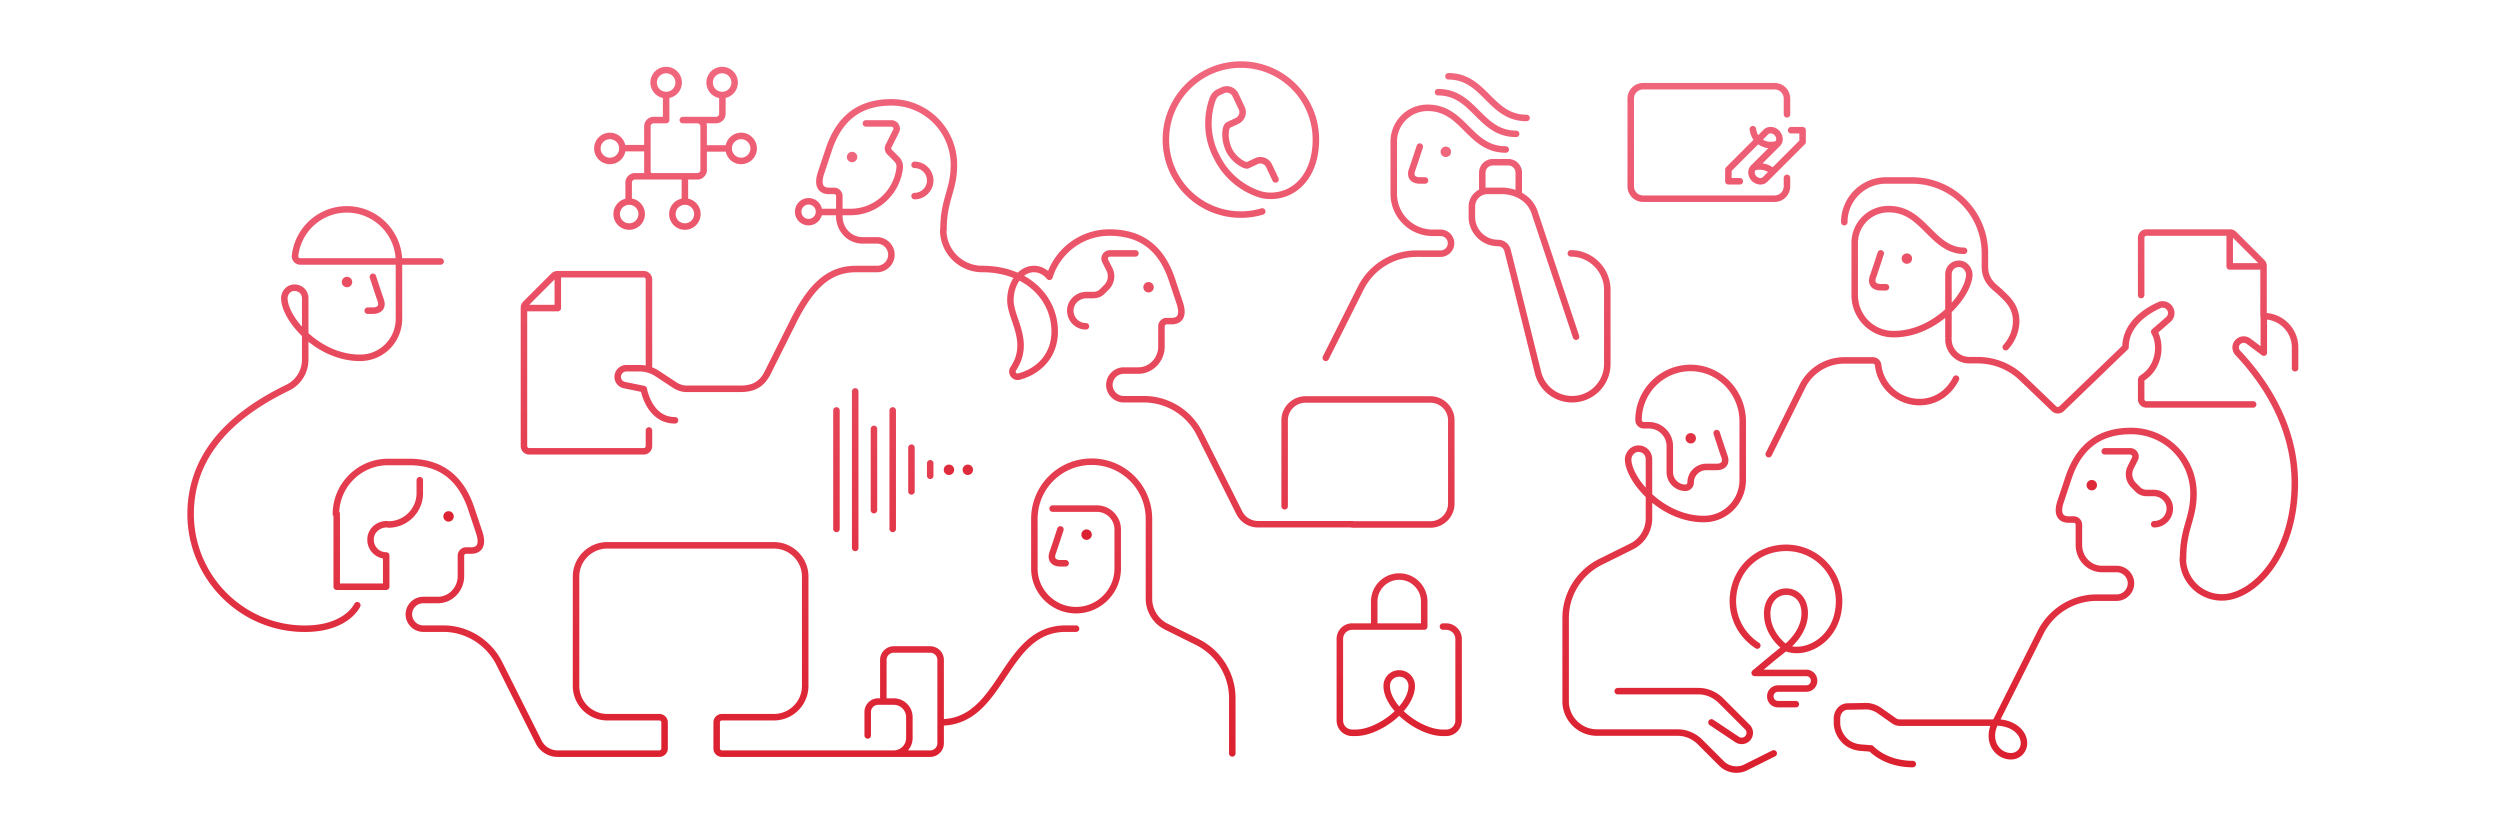 <svg xmlns="http://www.w3.org/2000/svg" width="960" height="320" fill="none" viewBox="0 0 960 320"><path stroke="url(#a)" stroke-linecap="round" stroke-linejoin="round" stroke-miterlimit="10" stroke-width="2.5" d="M362.2 88.3c0 8.3 6.7 15 15 15 17 0 27.8 11 27.8 24 0 9.6-6.5 15.4-13.7 17.3-1.8.5-3.2-1.5-2.2-3 6.9-10.4-1.1-19.1-1.1-26.3 0-6.6 4-12 9-12 2.3 0 4.4 1.1 6 3 3-9.8 12.2-17 23-17 12 0 19.9 5.8 24 18l3 9c2 6-1 7-3 7h-2c-1.1 0-2 .9-2 2v7.8c0 5-4 9.2-8.9 9.2h-5.6c-3 0-5.5 2.5-5.5 5.5s2.5 5.5 5.5 5.5h7.7c9.1 0 17.4 5.1 21.5 13.3l15.2 30.3c1.4 2.7 4.1 4.4 7.2 4.4h36.3m-190.3-98h7.7c3 0 5.5-2.5 5.5-5.5s-2.5-5.5-5.5-5.5h-5.6c-5 0-8.9-4.2-8.9-9.2v-7.8c0-1.1-.9-2-2-2h-2c-2 0-5-1-3-7l3-9c4.1-12.2 12-18 24-18 13.3 0 24 10.7 24 24 0 10-4 13-4 25m-29.8-40.9h9.8c1.5 0 2.5 1.6 1.8 2.9l-2.9 5.8c-.4.8-.2 1.7.4 2.3l2.7 2.7c.8.8 1.3 2 1.2 3.2-1 9.6-9.1 17.1-18.9 17.1h-12M417 125.3c-3.4 0-6.1-2.8-6-6.2.1-3.3 3-5.8 6.2-5.8h2.7c1.3 0 2.6-.5 3.5-1.5l1.5-1.5c1.8-1.8 2.3-4.6 1.1-6.9l-1.6-3.2c-.7-1.3.3-2.9 1.8-2.9h9.8m83.3 104.1h30c4.4 0 8-3.6 8-8v-32c0-4.4-3.6-8-8-8h-48c-4.4 0-8 3.6-8 8v33m-164.6-91.1c-10 0-17 6-24 20l-9.7 19.4c-2 4.1-4.7 6.6-10.7 6.6h-20.6c-1.6 0-3.1-.5-4.4-1.3l-7-4.6c-2-1.3-4.3-2-6.7-2h-5.1c-1.8 0-3.3 1.5-3.3 3.3 0 1.6 1.1 2.9 2.7 3.2l7.3 1.5s2 12 12 12m92-86.1c3.3 0 6-2.7 6-6s-2.7-6-6-6m-102 78v-34c0-1.1-.9-2-2-2H214c-.5 0-1 .2-1.4.6l-10.8 10.8c-.4.4-.6.9-.6 1.4v53.2c0 1.1.9 2 2 2h44c1.1 0 2-.9 2-2v-6m-35-59v12h-12m-53.7 83c-3.3 0-6.2 2.5-6.2 5.8-.1 3.4 2.6 6.2 6 6.2v12h-19v-28m19.9 4.1c6.6 0 12-5.4 12-12v-5m-24 48s-4.6 10.3-23.6 8.9c-22.9-1.8-40.5-21.2-40.4-44.1q.15-29.85 36-47.7l1.4-.7c4.1-2 6.6-6.2 6.6-10.7v-23.6c0-2.4-2-4.2-4.5-4-2.2.2-3.7 2.3-3.5 4.5.6 8.2 13.5 22.6 29.3 22.4 8.2-.1 14.7-6.8 14.7-15v-22c0-11-9-20-20-20-10.3 0-18.8 7.8-19.9 17.8-.1 1.2.8 2.2 2 2.2h53.9m-26 5.9s2.2 6.8 3 9c1 3-1 4-3 4h-2m266 84s-2.2 6.8-3 9c-1 3 1 4 3 4h2m64 73v-21.2c0-9.1-5.2-17.4-13.3-21.5l-12.1-6c-4-2-6.6-6.2-6.6-10.7v-30.6c0-12.2-9.8-22-22-22s-22 9.8-22 22v19c0 8.8 7.2 16 16 16s16-7.2 16-16v-15c0-4.4-3.6-8-8-8h-17m-43 82.1c24 0 24-36 48-36h4m-52 36v-24c0-2.2-1.8-4-4-4h-14c-2.2 0-4 1.8-4 4v16m22 8v8c0 2.2-1.8 4-4 4h-14m-10-7v-9c0-2.2 1.8-4 4-4h6c3.3 0 6 2.7 6 6v8c0 3.3-2.7 6-6 6m0 0h-66c-1.1 0-2-.9-2-2v-10c0-1.1.9-2 2-2h20c6.6 0 12-5.4 12-12v-42c0-6.6-5.4-12-12-12h-64c-6.6 0-12 5.4-12 12v42c0 6.6 5.4 12 12 12h20c1.1 0 2 .9 2 2v10c0 1.1-.9 2-2 2h-39.1c-3 0-5.8-1.7-7.2-4.4l-15.2-30.3c-4.1-8.1-12.4-13.3-21.5-13.3h-7.7c-3 0-5.5-2.5-5.5-5.5s2.5-5.5 5.5-5.5h5.6c5 0 8.9-4.2 8.9-9.2v-7.8c0-1.1.9-2 2-2h2c2 0 5-1 3-7l-3-9c-4.1-12.2-12-18-24-18h-8c-11 0-20 9-20 20M545.2 56.3s-2.2 6.8-3 9c-1 3 1 4 3 4h2m31-11.9c-7 0-11-4-15-8s-8-8-15-8c-7.2 0-13 5.8-13 13v20c0 8.3 6.7 15 15 15h3c2.2 0 4 1.8 4 4s-1.8 4-4 4H544c-9.1 0-17.4 5.1-21.5 13.3l-13.4 26.7m43.1-102c7 0 11 4 15 8s8 8 15 8m-26-22.1c7 0 11 4 15 8s8 8 15 8m19 84-16-48c-3-8-12-8-12-8h-6c-3.3 0-6 2.7-6 6v4c0 5.5 4.5 10 10 10 1.8 0 3.3 1.2 3.7 2.9l2.3 9.1 9.4 37.8c1.5 6 6.9 10.2 13.1 10.2 7.4 0 13.5-6 13.5-13.5v-28.5c0-7.7-6.3-14-14-14m-20-23v-8c0-2.2-1.8-4-4-4h-6c-2.2 0-4 1.8-4 4v7m52 192.1h31c3.2 0 6.2 1.3 8.5 3.5l10.3 10.3c1.2 1.2 1.2 3.2 0 4.4-1 1-2.7 1.2-3.9.4l-9.9-6.6m2-111.1s2.2 6.8 3 9c1 3-1 4-3 4h-4c-3.3 0-6 2.7-6 6 0 1.1-.9 2-2 2-3.3 0-6-2.7-6-6v-10c0-4.4-3.6-8-8-8h-2c-1.1 0-2-.9-2-2 0-11.3 9.4-20.4 20.7-20 10.8.4 19.3 9.6 19.3 20.5v22.5c0 8.2-6.5 14.9-14.7 15-15.8.2-28.8-14.4-29.3-22.6-.1-2.1 1.5-4.2 3.6-4.4 2.4-.2 4.4 1.6 4.4 4v22.8c0 4.5-2.6 8.7-6.6 10.7l-12.1 6c-8.1 4.1-13.3 12.4-13.3 21.5v32c0 6.6 5.4 12 12 12h31c3.2 0 6.2 1.3 8.5 3.5l8.4 8.4c2.4 2.4 6.2 3 9.2 1.5l10.8-5.4m41.1-192s-2.2 6.8-3 9c-1 3 1 4 3 4h2m30-14c-6 0-10-4-14-8s-8-8-15-8c-7.2 0-13 5.8-13 13v20c0 8.2 6.5 14.9 14.7 15 15.8.2 28.8-14.4 29.3-22.6.1-2.1-1.5-4.2-3.6-4.4-2.4-.2-4.4 1.6-4.4 4v24m-40-44c0-8.8 7.2-16 16-16h10c15.5 0 28 12.5 28 28v5c0 6 4 8 6 10s6 5 6 11-4 10-4 10m-22-3c0 4.4 3.6 8 8 8h3.1c6.4 0 12.5 2.4 17.1 6.8l12.4 11.9c.8.7 2 .7 2.8 0l24.6-23.7c0-9.2 8.7-14.2 12.9-16.1 1.2-.6 2.7-.3 3.7.7 1.3 1.3 1.3 3.5-.2 4.8l-5.4 4.7c2.9 4.9 2 13.6-4.5 17.7-.3.2-.5.5-.5.8v7.4c0 1.1.9 2 2 2h41m-43-42v-22c0-1.1.9-2 2-2h32.2c.5 0 1 .2 1.4.6l10.8 10.8c.4.4.6.9.6 1.4v19.2m-13-31v12h12m-41 99c3.4 0 6.1-2.8 6-6.2-.1-3.3-3-5.8-6.2-5.8h-2.7c-1.3 0-2.6-.5-3.5-1.5l-1.5-1.5c-1.8-1.8-2.3-4.6-1.1-6.9l1.6-3.2c.7-1.3-.3-2.9-1.8-2.9h-9.8m30 41.1c0 8.3 6.7 15 15 15 12 0 28-16 28-44 0-17.2-7.3-34.4-21.9-49.9-1.1-1.2-1.1-3.1.1-4.2 1.1-1.1 2.8-1.2 4-.3l5.9 4.4v-14c6.6 0 12 5.4 12 12v8m-146.8 152c-10.7 0-16-6-16-6l-4-.3c-2.1-.2-4.1-.9-5.7-2.3-1.9-1.7-3.2-4.1-3.4-6.7V276c0-2.7 1.8-4.6 4-4.7l6.3-.1c2.2-.2 4.4.5 6.2 1.8l5.4 3.8c.7.5 1.5.7 2.3.7h36.6l17.4-34.7c4.1-8.1 12.4-13.3 21.5-13.3h7.7c3 0 5.5-2.5 5.5-5.5s-2.5-5.5-5.5-5.5h-5.6c-5 0-8.9-4.2-8.9-9.2v-7.8c0-1.1-.9-2-2-2h-2c-2 0-5-1-3-7l3-9c4.1-12.2 12-18 24-18 13.3 0 24 10.7 24 24 0 10-4 13-4 25m-87.2-69.1c-2.6 5.3-7.7 9-14 9-8.2 0-15-6.2-15.9-14.2-.1-1-1-1.8-2-1.8h-11c-6.8 0-13.1 3.9-16.1 10l-12.9 26m-4.4 73.5c-6.3-4.1-10.3-11.5-9.2-19.8 1.2-9.4 8.5-16.6 17.9-17.6 12.3-1.4 22.7 8.2 22.7 20.3 0 14.6-12.8 21.2-20.4 18 0 0-7.2-4.8-7.2-13.2 0-11 14.5-11.4 14.4 0 0 5-3.1 9.3-6 12l-6 4.8-7.2 6h19.8c1.7 0 3 1.3 3 3s-1.3 3-3 3h-10.8c-1.7 0-3 1.3-3 3s1.3 3 3 3h6.8m-161.9-29.8V231c0-5.3 4.3-9.6 9.6-9.6s9.6 4.3 9.6 9.6v9.6h-27.6c-2.7 0-4.8 2.1-4.8 4.8v31.2c0 2.7 2.1 4.8 4.8 4.8h1.2c8.9 0 21.6-9.6 21.6-18 0-2.7-2.1-4.8-4.8-4.8s-4.8 2.1-4.8 4.8c0 8.4 12.7 18 21.6 18h1.2c2.7 0 4.8-2.1 4.8-4.8v-31.2c0-2.7-2.2-4.8-4.8-4.8h-1.2m-232.9-37.5v-45.5m7.2-7.3v60.1m14.4-52.8v45.5m-7.2-7.2v-31.2m14.4 7.2v16.8m7.2-6v-4.8M673.6 64.2l9-9c1.1-1.1.9-2.9-.3-4.2-1.2-1.2-3.1-1.4-4.2-.3l-14.4 14.4v4.5h4.4M687.8 50h4.4v4.5l-14.4 14.4c-1.1 1.1-2.9.9-4.2-.3-1.2-1.2-1.4-3.1-.3-4.2l8.7-8.7m.4-.4s-3.8 1.6-7.3-1.5c0 0-1.6-1.2-2-4.2m7.6 16.2c-3.5-3-7.3-1.5-7.3-1.5m12.8 4v3.2c0 2.7-2.1 4.8-4.8 4.8H631c-2.7 0-4.8-2.1-4.8-4.8V37.9c0-2.7 2.1-4.8 4.8-4.8h50.4c2.7 0 4.8 2.1 4.8 4.8v6M484.7 81.2c-2.6.8-5.4 1.2-8.2 1.2-15.9 0-28.8-12.9-28.8-28.8s12.9-28.8 28.8-28.8 28.8 12.9 28.8 28.8c0 13.6-7.8 21.6-17.4 21.6-1.7 0-3.4-.3-5-.9-6.9-2.5-12.6-7.6-15.8-14.3l-.4-.8c-3.2-6.7-3.5-14.3-1-21.3l.2-.3c.3-.9 1-1.6 1.9-2.1l1.7-.8c1.8-.9 4-.1 4.9 1.7l2.4 5.1c.9 1.8.1 4-1.7 4.9l-1.7.8s-1.1.5-1.8.9c-1.1.5-1.7 5.1.3 9.4 2 4.2 6.4 6.3 7.1 6s1.7-.8 1.7-.8l1.7-.8c1.8-.9 4-.1 4.9 1.7l2.5 5.3m-234-32.3v9.5H251c-1.3 0-2.4 1.1-2.4 2.4v17.4c0 1 .8 1.8 1.8 1.8h17.4c1.3 0 2.4-1.1 2.4-2.4V48.5c0-1.3-1.1-2.4-2.4-2.4h-5.6m4.4 0h8.4c1.3 0 2.4-1.1 2.4-2.4v-7.2M270.2 57h9.6m0 0a4.8 4.8 0 1 0 9.6 0 4.8 4.8 0 0 0-9.6 0m-31.2-.1H239m13.2 10.8h-8.4c-1.3 0-2.4 1.1-2.4 2.4v7.2m21.6-9.6v9.6m51.5 4a4 4 0 1 1-8 0 4 4 0 0 1 8 0m462.7 204.1c0 2.8-2.2 5-5 5-5 0-9.7-5.6-6-13 7 0 11 4 11 8M282.1 31.7a4.8 4.8 0 1 1-9.6 0 4.8 4.8 0 0 1 9.6 0m-21.5 0a4.8 4.8 0 1 1-9.6 0 4.8 4.8 0 0 1 9.6 0m7.2 50.5a4.8 4.8 0 1 1-9.6 0 4.8 4.8 0 0 1 9.6 0m-21.4 0a4.8 4.8 0 1 1-9.6 0 4.8 4.8 0 0 1 9.6 0M239 57a4.8 4.8 0 1 1-9.6 0 4.8 4.8 0 0 1 9.6 0"/><path fill="url(#b)" d="M327.2 62.3a2 2 0 1 0 0-4 2 2 0 0 0 0 4"/><path fill="url(#c)" d="M441 112.3a2 2 0 1 0 .001-3.999A2 2 0 0 0 441 112.3"/><path fill="url(#d)" d="M172.2 200.3a2 2 0 1 0 .001-3.999 2 2 0 0 0-.001 3.999"/><path fill="url(#e)" d="M133.2 110.3a2 2 0 1 0 .001-3.999 2 2 0 0 0-.001 3.999"/><path fill="url(#f)" d="M417.2 207.3a2 2 0 1 0 .001-3.999 2 2 0 0 0-.001 3.999"/><path fill="url(#g)" d="M555.2 60.3a2 2 0 1 0 0-4 2 2 0 0 0 0 4"/><path fill="url(#h)" d="M649.2 170.3a2 2 0 1 0 .001-3.999 2 2 0 0 0-.001 3.999"/><path fill="url(#i)" d="M732.2 101.3a2 2 0 1 0 .001-3.999 2 2 0 0 0-.001 3.999"/><path fill="url(#j)" d="M803.2 188.3a2 2 0 1 0 .001-3.999 2 2 0 0 0-.001 3.999"/><path fill="url(#k)" d="M364.4 182.4a2 2 0 1 0 0-4 2 2 0 0 0 0 4"/><path fill="url(#l)" d="M371.6 182.4a2 2 0 1 0 .001-3.999 2 2 0 0 0-.001 3.999"/><defs><linearGradient id="a" x1="477.249" x2="477.249" y1="24.8" y2="295.518" gradientUnits="userSpaceOnUse"><stop stop-color="#F0677E"/><stop offset="1" stop-color="#DB1F2E"/></linearGradient><linearGradient id="b" x1="468.2" x2="468.2" y1="56.3" y2="207.3" gradientUnits="userSpaceOnUse"><stop stop-color="#F0677E"/><stop offset="1" stop-color="#DB1F2E"/></linearGradient><linearGradient id="c" x1="468.2" x2="468.2" y1="56.3" y2="207.3" gradientUnits="userSpaceOnUse"><stop stop-color="#F0677E"/><stop offset="1" stop-color="#DB1F2E"/></linearGradient><linearGradient id="d" x1="468.2" x2="468.2" y1="56.3" y2="207.3" gradientUnits="userSpaceOnUse"><stop stop-color="#F0677E"/><stop offset="1" stop-color="#DB1F2E"/></linearGradient><linearGradient id="e" x1="468.2" x2="468.2" y1="56.3" y2="207.3" gradientUnits="userSpaceOnUse"><stop stop-color="#F0677E"/><stop offset="1" stop-color="#DB1F2E"/></linearGradient><linearGradient id="f" x1="468.2" x2="468.2" y1="56.3" y2="207.3" gradientUnits="userSpaceOnUse"><stop stop-color="#F0677E"/><stop offset="1" stop-color="#DB1F2E"/></linearGradient><linearGradient id="g" x1="468.2" x2="468.2" y1="56.3" y2="207.3" gradientUnits="userSpaceOnUse"><stop stop-color="#F0677E"/><stop offset="1" stop-color="#DB1F2E"/></linearGradient><linearGradient id="h" x1="468.2" x2="468.2" y1="56.3" y2="207.3" gradientUnits="userSpaceOnUse"><stop stop-color="#F0677E"/><stop offset="1" stop-color="#DB1F2E"/></linearGradient><linearGradient id="i" x1="468.2" x2="468.2" y1="56.3" y2="207.3" gradientUnits="userSpaceOnUse"><stop stop-color="#F0677E"/><stop offset="1" stop-color="#DB1F2E"/></linearGradient><linearGradient id="j" x1="468.2" x2="468.2" y1="56.3" y2="207.3" gradientUnits="userSpaceOnUse"><stop stop-color="#F0677E"/><stop offset="1" stop-color="#DB1F2E"/></linearGradient><linearGradient id="k" x1="468.2" x2="468.2" y1="56.3" y2="207.3" gradientUnits="userSpaceOnUse"><stop stop-color="#F0677E"/><stop offset="1" stop-color="#DB1F2E"/></linearGradient><linearGradient id="l" x1="468.2" x2="468.2" y1="56.3" y2="207.3" gradientUnits="userSpaceOnUse"><stop stop-color="#F0677E"/><stop offset="1" stop-color="#DB1F2E"/></linearGradient></defs></svg>